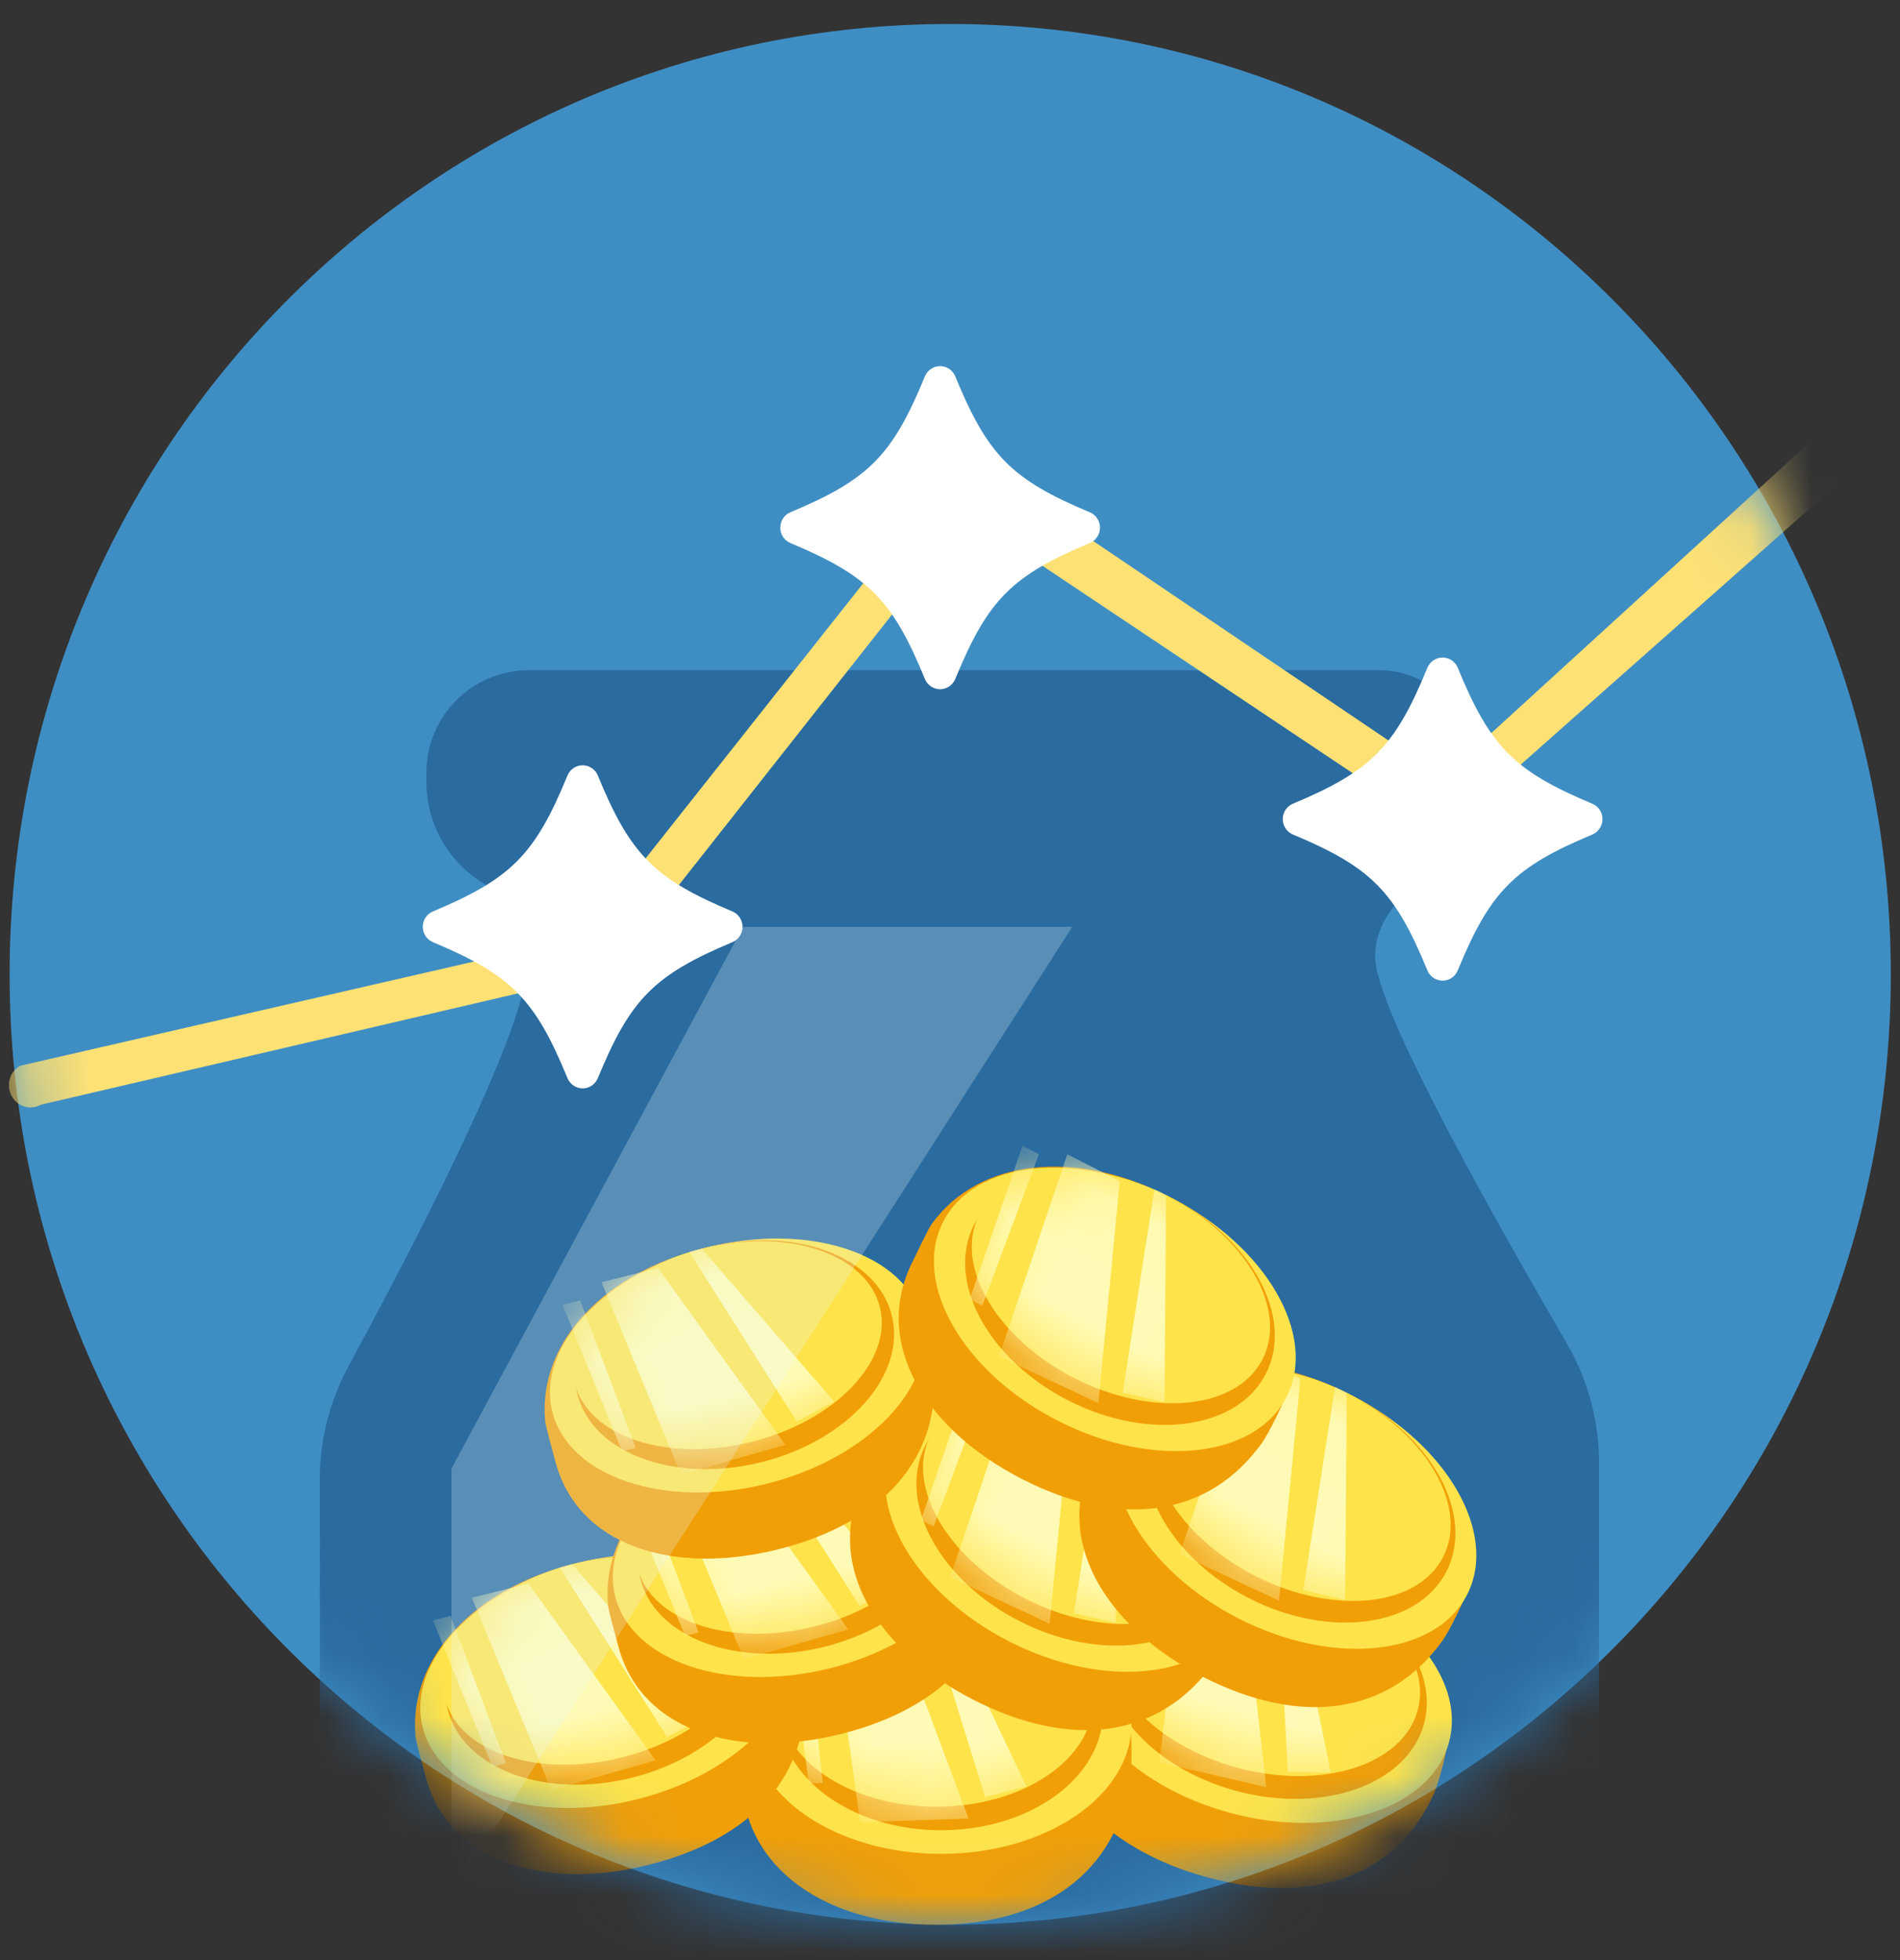 <svg xmlns="http://www.w3.org/2000/svg" xmlns:xlink="http://www.w3.org/1999/xlink" width="32" height="33" viewBox="0 0 32 33">
    <rect x="0" y="0" width="32" height="33" fill="#333333" stroke="none"/>
    <defs>
        <ellipse id="xaxpdyvihe" cx="2.678" cy="1.723" rx="2.678" ry="1.723"/>
        <ellipse id="x3yo8qg14g" cx="2.645" cy="1.791" rx="2.645" ry="1.791"/>
        <ellipse id="jes9n2evmi" cx="2.649" cy="1.679" rx="2.649" ry="1.679"/>
        <ellipse id="1u3hf6f15k" cx="2.649" cy="1.679" rx="2.649" ry="1.679"/>
        <ellipse id="5p0wmj7h9m" cx="2.678" cy="1.723" rx="2.678" ry="1.723"/>
        <ellipse id="donqb0o0so" cx="2.649" cy="1.679" rx="2.649" ry="1.679"/>
        <ellipse id="3m08nj9rpq" cx="2.678" cy="1.723" rx="2.678" ry="1.723"/>
        <ellipse id="m6mpg014qs" cx="2.678" cy="1.723" rx="2.678" ry="1.723"/>
        <path id="epgn5ansna" d="M31.845 16c0 8.837-7.093 16-15.842 16S.162 24.837.162 16 7.254 0 16.003 0c8.75 0 15.842 7.163 15.842 16z"/>
        <path id="7mc5ebntsc" d="M3.519 0h14.32c.857 0 1.551.694 1.551 1.551v-.109c0 .874-.38 1.704-1.042 2.274-.383.329-.574.699-.574 1.11 0 .637 1.076 2.806 3.228 6.507.355.61.543 1.305.543 2.01v7.434c0 1.766-1.158 3.323-2.85 3.83-2.202.662-4.843.993-7.923.993s-5.72-.33-7.923-.992C1.158 24.1 0 22.543 0 20.777v-7.153c0-.665.166-1.319.482-1.903 2.025-3.743 3.037-6.042 3.037-6.896 0-.56-.213-.948-.638-1.167-.667-.343-1.086-1.03-1.086-1.779v-.156C1.795.772 2.567 0 3.52 0z"/>
    </defs>
    <g fill="none" fill-rule="evenodd">
        <g>
            <g>
                <g>
                    <g transform="translate(-23 -614) translate(-13 552.404) translate(0 28) translate(36 34)">
                        <mask id="o0uupiq7pb" fill="#fff">
                            <use xlink:href="#epgn5ansna"/>
                        </mask>
                        <use fill="#3F8EC3" xlink:href="#epgn5ansna"/>
                        <g mask="url(#o0uupiq7pb)">
                            <g transform="translate(5.386 10.88)">
                                <mask id="idymtynfyd" fill="#fff">
                                    <use xlink:href="#7mc5ebntsc"/>
                                </mask>
                                <use fill="#2A6BA0" xlink:href="#7mc5ebntsc"/>
                                <g mask="url(#idymtynfyd)">
                                    <g>
                                        <g transform="translate(1.014 7.232) rotate(15 -20.74 49.57)">
                                            <path fill="#F19F07" d="M3.323 5.36c1.846 0 3.08-.852 3.313-2.372.032-.213.017-.738 0-.851C6.43.767 5.028 0 3.323 0 1.625 0 .223.86.008 2.221c-.018.119 0 .582 0 .705 0 1.533 1.469 2.434 3.315 2.434z"/>
                                            <ellipse cx="3.408" cy="2.106" fill="#FEE34B" rx="3.246" ry="2.106"/>
                                            <ellipse cx="3.408" cy="1.914" fill="#F19F07" rx="2.759" ry="1.914"/>
                                            <g transform="translate(.65)">
                                                <mask id="kqbfb7gyxf" fill="#fff">
                                                    <use xlink:href="#xaxpdyvihe"/>
                                                </mask>
                                                <use fill="#FEE34B" xlink:href="#xaxpdyvihe"/>
                                                <path fill="#FFFBB6" d="M.859.142L1.38 3.698 3.227 3.637 1.852.142zM.122.357L.503 3.063.742 3.063.432.357zM2.434 0L3.512 3.294 4.213 3.118 2.655 0z" mask="url(#kqbfb7gyxf)"/>
                                            </g>
                                        </g>
                                        <g transform="translate(1.014 7.232) translate(6.083 8.32)">
                                            <path fill="#F19F07" d="M3.282 5.57c1.824 0 3.044-.885 3.273-2.465.032-.221.017-.767 0-.884C6.352.797 4.966 0 3.282 0 1.605 0 .22.894.008 2.309c-.018.123 0 .604 0 .732 0 1.593 1.45 2.53 3.274 2.53z"/>
                                            <ellipse cx="3.367" cy="2.188" fill="#FEE34B" rx="3.207" ry="2.188"/>
                                            <ellipse cx="3.367" cy="1.989" fill="#F19F07" rx="2.726" ry="1.989"/>
                                            <g transform="translate(.641)">
                                                <mask id="es6qbqnl9h" fill="#fff">
                                                    <use xlink:href="#x3yo8qg14g"/>
                                                </mask>
                                                <use fill="#FEE34B" xlink:href="#x3yo8qg14g"/>
                                                <path fill="#FFFBB6" d="M.848.148L1.363 3.843 3.188 3.78 1.829.148zM.12.371L.497 3.183.733 3.183.427.371zM2.404 0L3.469 3.424 4.162 3.24 2.623 0z" mask="url(#es6qbqnl9h)"/>
                                            </g>
                                        </g>
                                        <g transform="translate(1.014 7.232) rotate(-14 35.096 4.037)">
                                            <path fill="#F19F07" d="M3.287 5.222c1.826 0 3.047-.83 3.277-2.31.032-.208.017-.72 0-.83C6.36.747 4.974 0 3.287 0 1.607 0 .22.838.008 2.164c-.018.116 0 .567 0 .687 0 1.493 1.453 2.371 3.279 2.371z"/>
                                            <ellipse cx="3.372" cy="2.052" fill="#FEE34B" rx="3.211" ry="2.052"/>
                                            <ellipse cx="3.372" cy="1.865" fill="#F19F07" rx="2.729" ry="1.865"/>
                                            <g transform="translate(.642)">
                                                <mask id="i43xvuw17j" fill="#fff">
                                                    <use xlink:href="#jes9n2evmi"/>
                                                </mask>
                                                <use fill="#FEE34B" xlink:href="#jes9n2evmi"/>
                                                <path fill="#FFFBB6" d="M.85.138L1.365 3.603 3.192 3.544 1.832.138zM.121.348L.498 2.984.734 2.984.427.348zM2.408 0L3.474 3.21 4.167 3.038 2.626 0z" mask="url(#i43xvuw17j)"/>
                                            </g>
                                        </g>
                                        <g transform="translate(1.014 7.232) rotate(-14 27.74 -10.27)">
                                            <path fill="#F19F07" d="M3.287 5.222c1.826 0 3.047-.83 3.277-2.31.032-.208.017-.72 0-.83C6.36.747 4.974 0 3.287 0 1.607 0 .22.838.008 2.164c-.018.116 0 .567 0 .687 0 1.493 1.453 2.371 3.279 2.371z"/>
                                            <ellipse cx="3.372" cy="2.052" fill="#FEE34B" rx="3.211" ry="2.052"/>
                                            <ellipse cx="3.372" cy="1.865" fill="#F19F07" rx="2.729" ry="1.865"/>
                                            <g transform="translate(.642)">
                                                <mask id="jelqklt2kl" fill="#fff">
                                                    <use xlink:href="#1u3hf6f15k"/>
                                                </mask>
                                                <use fill="#FEE34B" xlink:href="#1u3hf6f15k"/>
                                                <path fill="#FFFBB6" d="M.85.138L1.365 3.603 3.192 3.544 1.832.138zM.121.348L.498 2.984.734 2.984.427.348zM2.408 0L3.474 3.21 4.167 3.038 2.626 0z" mask="url(#jelqklt2kl)"/>
                                            </g>
                                        </g>
                                        <g transform="translate(1.014 7.232) rotate(27 -3.22 21.642)">
                                            <path fill="#F19F07" d="M3.323 5.36c1.846 0 3.08-.852 3.313-2.372.032-.213.017-.738 0-.851C6.43.767 5.028 0 3.323 0 1.625 0 .223.86.008 2.221c-.018.119 0 .582 0 .705 0 1.533 1.469 2.434 3.315 2.434z"/>
                                            <ellipse cx="3.408" cy="2.106" fill="#FEE34B" rx="3.246" ry="2.106"/>
                                            <ellipse cx="3.408" cy="1.914" fill="#F19F07" rx="2.759" ry="1.914"/>
                                            <g transform="translate(.65)">
                                                <mask id="l0ncutxiyn" fill="#fff">
                                                    <use xlink:href="#5p0wmj7h9m"/>
                                                </mask>
                                                <use fill="#FEE34B" xlink:href="#5p0wmj7h9m"/>
                                                <path fill="#FFFBB6" d="M.859.142L1.38 3.698 3.227 3.637 1.852.142zM.122.357L.503 3.063.742 3.063.432.357zM2.434 0L3.512 3.294 4.213 3.118 2.655 0z" mask="url(#l0ncutxiyn)"/>
                                            </g>
                                        </g>
                                        <g transform="translate(1.014 7.232) rotate(-14 14.554 -7.51)">
                                            <path fill="#F19F07" d="M3.287 5.222c1.826 0 3.047-.83 3.277-2.31.032-.208.017-.72 0-.83C6.36.747 4.974 0 3.287 0 1.607 0 .22.838.008 2.164c-.018.116 0 .567 0 .687 0 1.493 1.453 2.371 3.279 2.371z"/>
                                            <ellipse cx="3.372" cy="2.052" fill="#FEE34B" rx="3.211" ry="2.052"/>
                                            <ellipse cx="3.372" cy="1.865" fill="#F19F07" rx="2.729" ry="1.865"/>
                                            <g transform="translate(.642)">
                                                <mask id="djfcefck1p" fill="#fff">
                                                    <use xlink:href="#donqb0o0so"/>
                                                </mask>
                                                <use fill="#FEE34B" xlink:href="#donqb0o0so"/>
                                                <path fill="#FFFBB6" d="M.85.138L1.365 3.603 3.192 3.544 1.832.138zM.121.348L.498 2.984.734 2.984.427.348zM2.408 0L3.474 3.21 4.167 3.038 2.626 0z" mask="url(#djfcefck1p)"/>
                                            </g>
                                        </g>
                                        <g transform="translate(1.014 7.232) rotate(27 -.482 29.493)">
                                            <path fill="#F19F07" d="M3.323 5.36c1.846 0 3.08-.852 3.313-2.372.032-.213.017-.738 0-.851C6.43.767 5.028 0 3.323 0 1.625 0 .223.86.008 2.221c-.018.119 0 .582 0 .705 0 1.533 1.469 2.434 3.315 2.434z"/>
                                            <ellipse cx="3.408" cy="2.106" fill="#FEE34B" rx="3.246" ry="2.106"/>
                                            <ellipse cx="3.408" cy="1.914" fill="#F19F07" rx="2.759" ry="1.914"/>
                                            <g transform="translate(.65)">
                                                <mask id="twedqm1b3r" fill="#fff">
                                                    <use xlink:href="#3m08nj9rpq"/>
                                                </mask>
                                                <use fill="#FEE34B" xlink:href="#3m08nj9rpq"/>
                                                <path fill="#FFFBB6" d="M.859.142L1.38 3.698 3.227 3.637 1.852.142zM.122.357L.503 3.063.742 3.063.432.357zM2.434 0L3.512 3.294 4.213 3.118 2.655 0z" mask="url(#twedqm1b3r)"/>
                                            </g>
                                        </g>
                                        <g transform="translate(1.014 7.232) rotate(27 4.928 21.494)">
                                            <path fill="#F19F07" d="M3.323 5.36c1.846 0 3.08-.852 3.313-2.372.032-.213.017-.738 0-.851C6.43.767 5.028 0 3.323 0 1.625 0 .223.86.008 2.221c-.018.119 0 .582 0 .705 0 1.533 1.469 2.434 3.315 2.434z"/>
                                            <ellipse cx="3.408" cy="2.106" fill="#FEE34B" rx="3.246" ry="2.106"/>
                                            <ellipse cx="3.408" cy="1.914" fill="#F19F07" rx="2.759" ry="1.914"/>
                                            <g transform="translate(.65)">
                                                <mask id="832x639d0t" fill="#fff">
                                                    <use xlink:href="#m6mpg014qs"/>
                                                </mask>
                                                <use fill="#FEE34B" xlink:href="#m6mpg014qs"/>
                                                <path fill="#FFFBB6" d="M.859.142L1.38 3.698 3.227 3.637 1.852.142zM.122.357L.503 3.063.742 3.063.432.357zM2.434 0L3.512 3.294 4.213 3.118 2.655 0z" mask="url(#832x639d0t)"/>
                                            </g>
                                        </g>
                                    </g>
                                </g>
                            </g>
                        </g>
                        <path fill="#E8F8F8" d="M12.515 15.2L18.059 15.2 7.604 31.52 7.604 24.32z" mask="url(#o0uupiq7pb)" opacity=".5"/>
                        <g mask="url(#o0uupiq7pb)">
                            <g>
                                <path fill="#FEE175" fill-rule="nonzero" d="M31.063.773c.098-.18.553-.244.728-.143.162.094.227.296.157.469l-.018.039-7.628 6.755-7.98-5.333-6.04 7.661L.684 12.46c-.177.098-.396.03-.49-.152-.089-.168-.038-.375.11-.482l.037-.023 9.494-2.18 6.42-8.111 8.047 5.434L31.063.773z" transform="translate(0 5.736)"/>
                                <path fill="#FFF" d="M9.813 12.184c-.112 0-.213-.069-.256-.173-.546-1.331-.948-1.737-2.266-2.289-.103-.043-.17-.145-.17-.258 0-.113.067-.216.17-.259 1.318-.551 1.72-.958 2.266-2.288.043-.105.144-.173.256-.173.112 0 .213.068.256.173.546 1.33.949 1.737 2.266 2.288.104.043.171.146.171.259 0 .113-.067.215-.17.258-1.318.552-1.72.958-2.267 2.289-.043.104-.144.173-.256.173M15.833 5.464c-.112 0-.213-.069-.256-.173-.546-1.331-.948-1.737-2.266-2.289-.103-.043-.17-.145-.17-.258 0-.113.067-.216.17-.259 1.318-.551 1.72-.958 2.266-2.288.043-.105.144-.173.256-.173.112 0 .213.068.256.173.546 1.33.948 1.737 2.266 2.288.104.043.171.146.171.259 0 .113-.067.215-.171.258-1.318.552-1.72.958-2.266 2.289-.043.104-.144.173-.256.173M24.296 10.37c-.112 0-.213-.068-.256-.173-.546-1.33-.948-1.737-2.266-2.288-.103-.043-.17-.145-.17-.259 0-.113.067-.215.17-.258 1.318-.552 1.72-.958 2.266-2.289.043-.104.144-.173.256-.173.112 0 .213.069.256.173.546 1.331.949 1.737 2.266 2.289.104.043.171.145.171.258 0 .114-.067.216-.17.26-1.318.55-1.72.957-2.267 2.287-.043.105-.144.173-.256.173" transform="translate(0 5.736)"/>
                            </g>
                        </g>
                    </g>
                </g>
            </g>
        </g>
    </g>
</svg>

